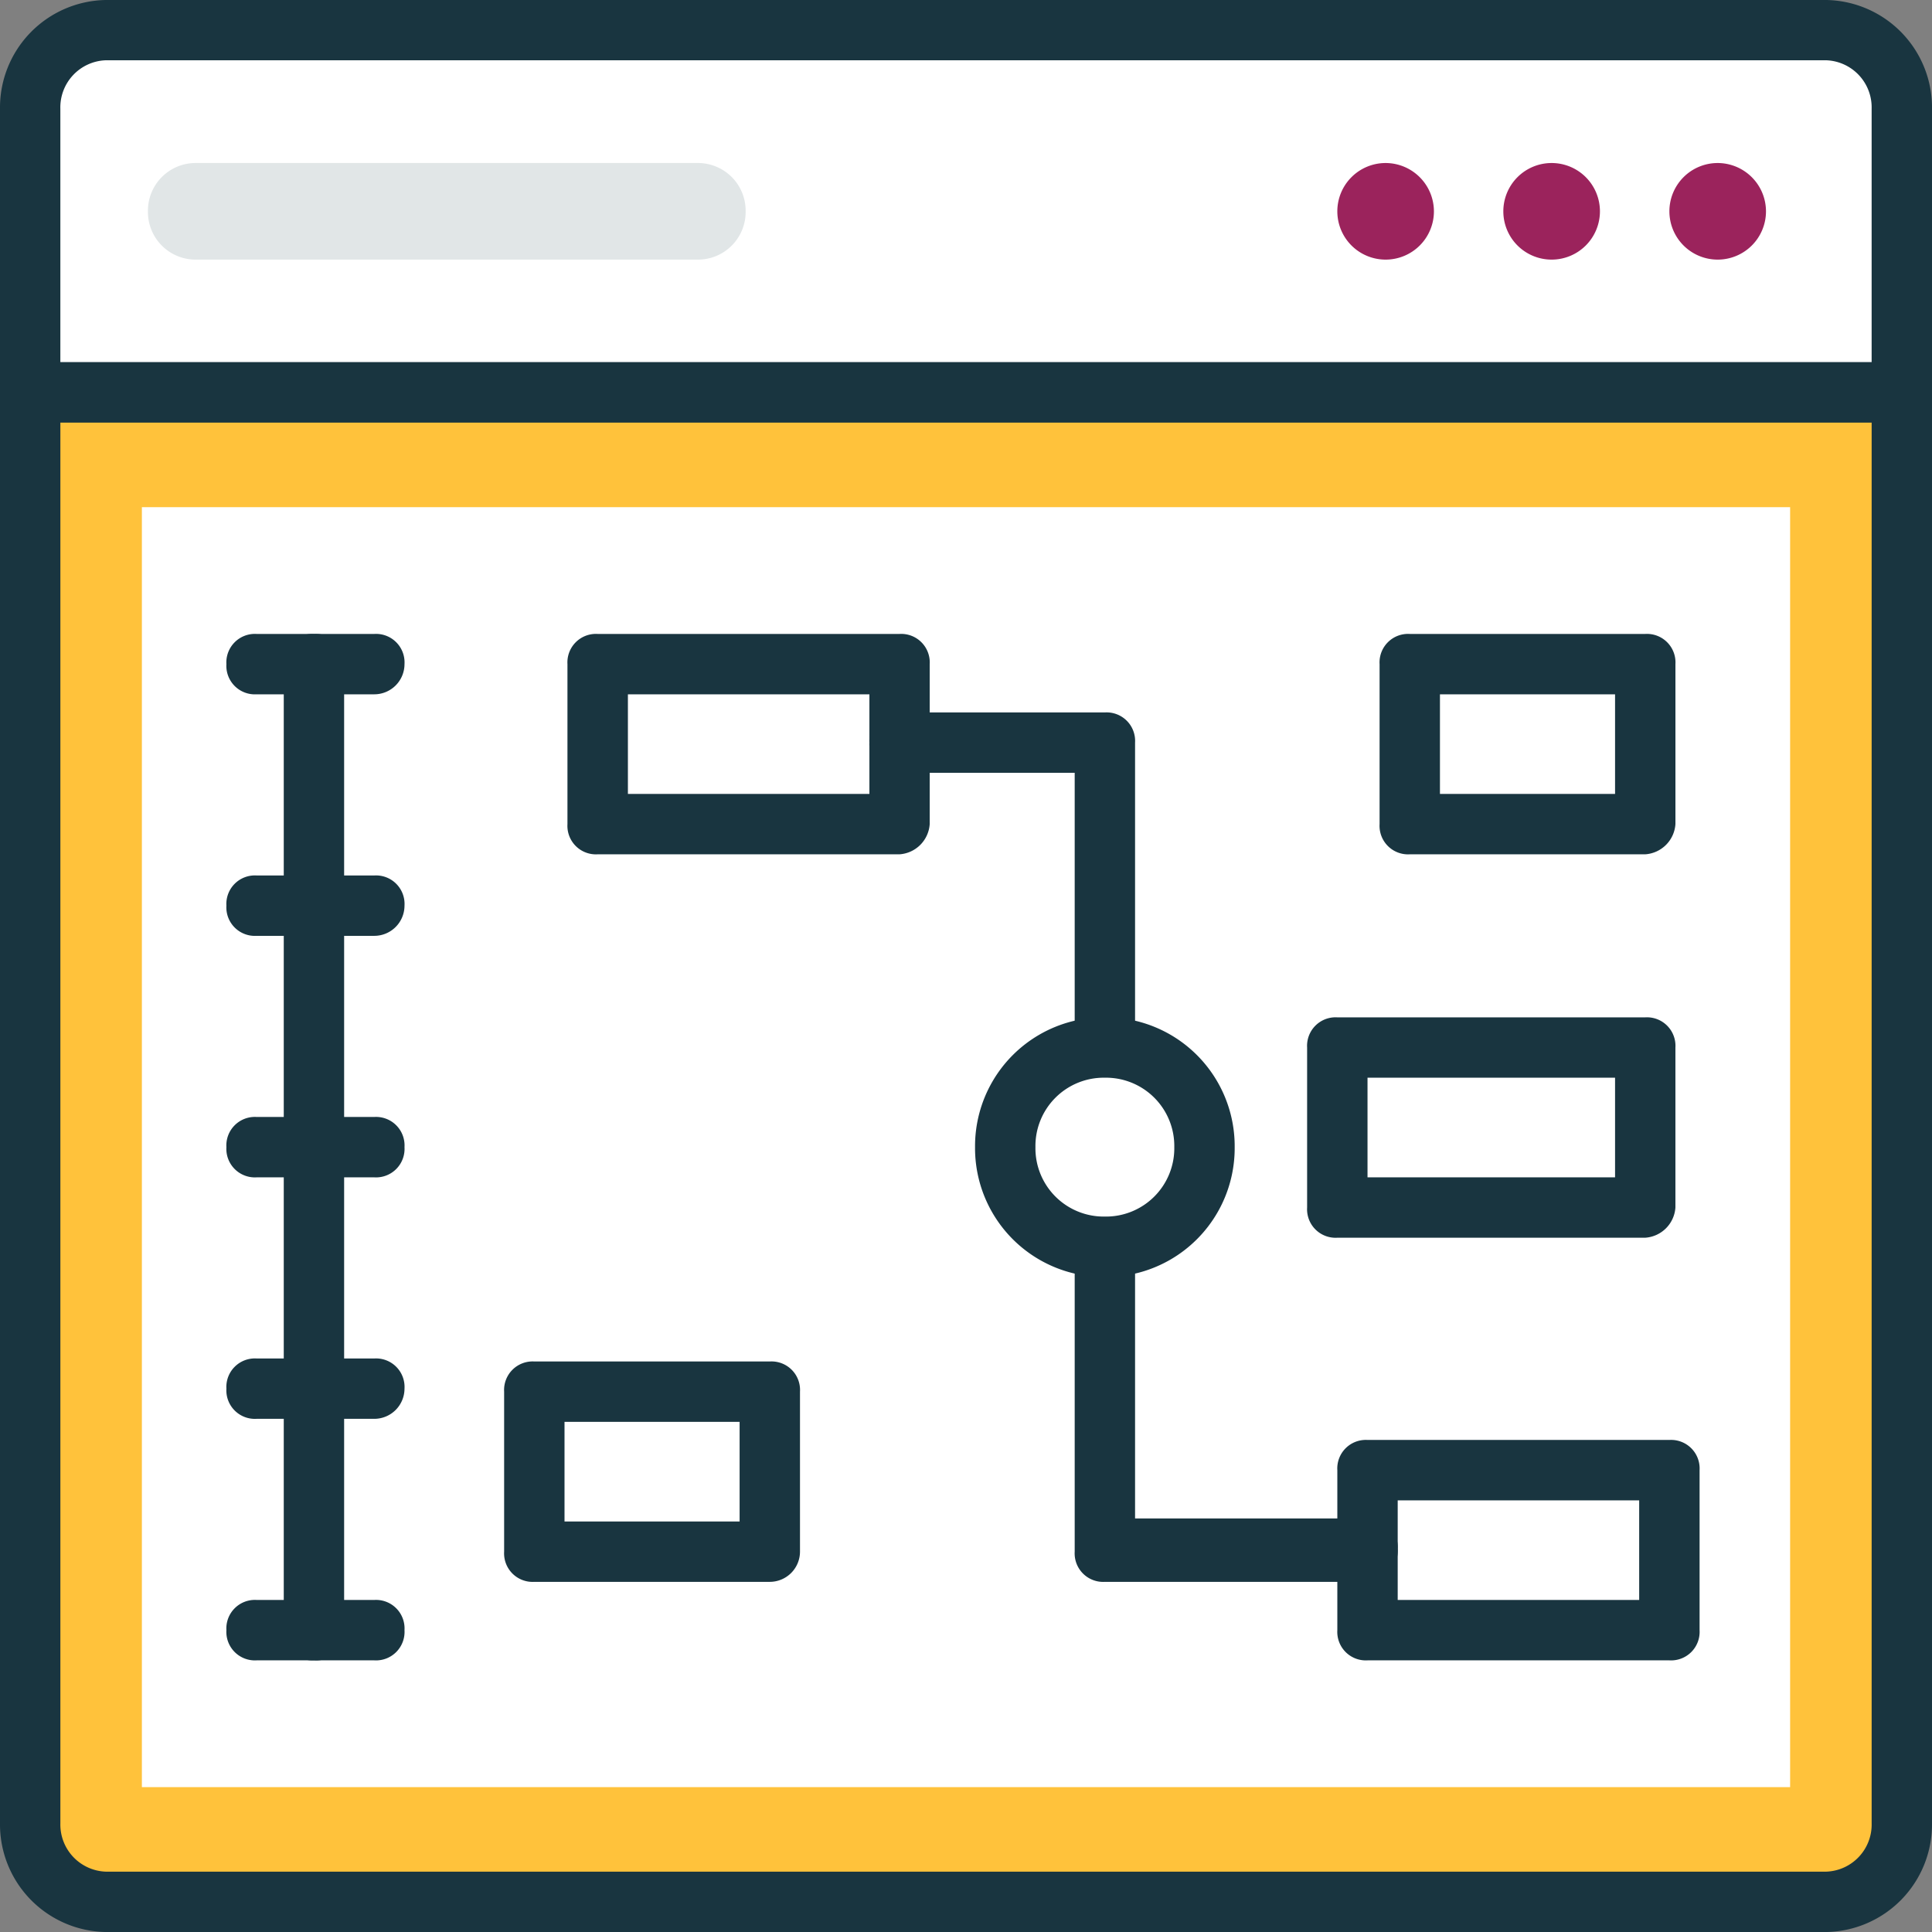 <svg xmlns="http://www.w3.org/2000/svg" width="111.755" height="111.756" viewBox="0 0 111.755 111.756">
  <rect x="0" y="0" width="111.755" height="111.756" fill="#808080" stroke="none"/>
  <g id="Grupo_28665" data-name="Grupo 28665" transform="translate(0 0)">
    <path id="Trazado_64795" data-name="Trazado 64795" d="M-957.128,1572.328h-99.532a4.474,4.474,0,0,0-4.366,4.541v16.414h108.263v-16.414a4.473,4.473,0,0,0-4.366-4.541Zm0,0" transform="translate(1062.772 -1570.582)" fill="#fff"/>
    <path id="Trazado_64796" data-name="Trazado 64796" d="M-952.881,1594.911h-108.263a1.649,1.649,0,0,1-1.746-1.746v-16.414a6.225,6.225,0,0,1,6.112-6.287h99.532a6.225,6.225,0,0,1,6.112,6.287v16.414a1.749,1.749,0,0,1-1.746,1.746Zm-106.518-3.493h104.772v-14.667a2.726,2.726,0,0,0-2.62-2.8h-99.532a2.726,2.726,0,0,0-2.62,2.8Zm0,0" transform="translate(1062.89 -1570.464)" fill="#193540"/>
    <path id="Trazado_64797" data-name="Trazado 64797" d="M-1061.026,1594.7v82.769a4.474,4.474,0,0,0,4.366,4.54h99.532a4.473,4.473,0,0,0,4.366-4.54V1594.7Zm0,0" transform="translate(1062.772 -1571.999)" fill="#ffc23b"/>
    <path id="Trazado_64798" data-name="Trazado 64798" d="M-957.246,1683.637h-99.532a6.225,6.225,0,0,1-6.112-6.286v-82.769a1.65,1.65,0,0,1,1.746-1.747h108.263a1.65,1.65,0,0,1,1.746,1.747v82.769a6.225,6.225,0,0,1-6.112,6.286Zm-102.152-87.309v81.023a2.726,2.726,0,0,0,2.62,2.794h99.532a2.725,2.725,0,0,0,2.62-2.794v-81.023Zm0,0" transform="translate(1062.89 -1571.881)" fill="#193540"/>
    <rect id="Rectángulo_5398" data-name="Rectángulo 5398" width="95.341" height="74.038" transform="translate(8.207 29.337)" fill="#fff"/>
    <path id="Trazado_64799" data-name="Trazado 64799" d="M-954.207,1583.325a2.793,2.793,0,0,1-2.794,2.793,2.792,2.792,0,0,1-2.793-2.793,2.793,2.793,0,0,1,2.793-2.794,2.8,2.8,0,0,1,2.794,2.794Zm0,0" transform="translate(1056.359 -1571.101)" fill="#9b235c"/>
    <path id="Trazado_64800" data-name="Trazado 64800" d="M-964.461,1583.325a2.793,2.793,0,0,1-2.794,2.793,2.793,2.793,0,0,1-2.794-2.793,2.794,2.794,0,0,1,2.794-2.794,2.794,2.794,0,0,1,2.794,2.794Zm0,0" transform="translate(1057.008 -1571.101)" fill="#9b235c"/>
    <path id="Trazado_64801" data-name="Trazado 64801" d="M-974.714,1583.325a2.793,2.793,0,0,1-2.794,2.793,2.792,2.792,0,0,1-2.793-2.793,2.793,2.793,0,0,1,2.793-2.794,2.8,2.8,0,0,1,2.794,2.794Zm0,0" transform="translate(1057.658 -1571.101)" fill="#9b235c"/>
    <path id="Trazado_64802" data-name="Trazado 64802" d="M-1021.974,1580.531h-28.986a2.758,2.758,0,0,0-2.794,2.794,2.757,2.757,0,0,0,2.794,2.793h28.986a2.757,2.757,0,0,0,2.794-2.793,2.758,2.758,0,0,0-2.794-2.794Zm0,0" transform="translate(1062.311 -1571.101)" fill="#e1e6e7"/>
    <path id="Trazado_64803" data-name="Trazado 64803" d="M-1047.162,1672.765a1.65,1.65,0,0,1-1.746-1.748,1.65,1.65,0,0,1,1.746-1.746h6.811a1.65,1.65,0,0,1,1.745,1.746,1.65,1.65,0,0,1-1.745,1.748Zm0,0" transform="translate(1062.004 -1576.723)" fill="#193540"/>
    <path id="Trazado_64804" data-name="Trazado 64804" d="M-1040.351,1657.849h-6.811a1.649,1.649,0,0,1-1.746-1.745,1.649,1.649,0,0,1,1.746-1.746h6.811a1.649,1.649,0,0,1,1.745,1.746,1.749,1.749,0,0,1-1.745,1.745Zm0,0" transform="translate(1062.004 -1575.778)" fill="#193540"/>
    <path id="Trazado_64805" data-name="Trazado 64805" d="M-1047.162,1642.936a1.65,1.65,0,0,1-1.746-1.747,1.649,1.649,0,0,1,1.746-1.746h6.811a1.649,1.649,0,0,1,1.745,1.746,1.65,1.65,0,0,1-1.745,1.747Zm0,0" transform="translate(1062.004 -1574.833)" fill="#193540"/>
    <path id="Trazado_64806" data-name="Trazado 64806" d="M-1040.351,1628.021h-6.811a1.649,1.649,0,0,1-1.746-1.746,1.649,1.649,0,0,1,1.746-1.746h6.811a1.649,1.649,0,0,1,1.745,1.746,1.749,1.749,0,0,1-1.745,1.746Zm0,0" transform="translate(1062.004 -1573.888)" fill="#193540"/>
    <path id="Trazado_64807" data-name="Trazado 64807" d="M-1040.351,1613.106h-6.811a1.649,1.649,0,0,1-1.746-1.746,1.649,1.649,0,0,1,1.746-1.746h6.811a1.649,1.649,0,0,1,1.745,1.746,1.749,1.749,0,0,1-1.745,1.746Zm0,0" transform="translate(1062.004 -1572.944)" fill="#193540"/>
    <path id="Trazado_64808" data-name="Trazado 64808" d="M-1043.62,1668.986a1.651,1.651,0,0,1-1.746-1.748V1611.36a1.649,1.649,0,0,1,1.746-1.746,1.649,1.649,0,0,1,1.746,1.746v56.054a1.613,1.613,0,0,1-1.746,1.572Zm0,0" transform="translate(1061.78 -1572.944)" fill="#193540"/>
    <rect id="Rectángulo_5399" data-name="Rectángulo 5399" width="17.462" height="9.255" transform="translate(34.574 38.416)" fill="#fff"/>
    <path id="Trazado_64809" data-name="Trazado 64809" d="M-1008.634,1622.361H-1026.1a1.649,1.649,0,0,1-1.746-1.746v-9.255a1.649,1.649,0,0,1,1.746-1.746h17.461a1.65,1.65,0,0,1,1.747,1.746v9.255a1.877,1.877,0,0,1-1.747,1.746Zm-15.715-3.492h13.969v-5.763h-13.969Zm0,0" transform="translate(1060.67 -1572.944)" fill="#193540"/>
    <rect id="Rectángulo_5400" data-name="Rectángulo 5400" width="13.62" height="9.255" transform="translate(81.547 38.416)" fill="#fff"/>
    <path id="Trazado_64810" data-name="Trazado 64810" d="M-962.325,1622.361h-13.621a1.649,1.649,0,0,1-1.746-1.746v-9.255a1.649,1.649,0,0,1,1.746-1.746h13.621a1.649,1.649,0,0,1,1.746,1.746v9.255a1.877,1.877,0,0,1-1.746,1.746Zm-11.875-3.492h10.129v-5.763H-974.2Zm0,0" transform="translate(1057.493 -1572.944)" fill="#193540"/>
    <rect id="Rectángulo_5401" data-name="Rectángulo 5401" width="17.81" height="9.255" transform="translate(77.356 60.594)" fill="#fff"/>
    <path id="Trazado_64811" data-name="Trazado 64811" d="M-962.609,1646.038h-17.812a1.649,1.649,0,0,1-1.746-1.746v-9.255a1.649,1.649,0,0,1,1.746-1.746h17.812a1.649,1.649,0,0,1,1.746,1.746v9.255a1.878,1.878,0,0,1-1.746,1.746Zm-16.064-3.492h14.319v-5.763h-14.319Zm0,0" transform="translate(1057.776 -1574.443)" fill="#193540"/>
    <rect id="Rectángulo_5402" data-name="Rectángulo 5402" width="13.62" height="9.255" transform="translate(30.908 80.326)" fill="#fff"/>
    <path id="Trazado_64812" data-name="Trazado 64812" d="M-1016.389,1667.291h-13.621a1.651,1.651,0,0,1-1.747-1.747v-9.254a1.65,1.65,0,0,1,1.747-1.746h13.621a1.649,1.649,0,0,1,1.746,1.746v9.254a1.75,1.75,0,0,1-1.746,1.747Zm-11.875-3.493h10.128v-5.762h-10.128Zm0,0" transform="translate(1060.918 -1575.79)" fill="#193540"/>
    <rect id="Rectángulo_5403" data-name="Rectángulo 5403" width="17.462" height="9.254" transform="translate(79.102 85.041)" fill="#fff"/>
    <path id="Trazado_64813" data-name="Trazado 64813" d="M-961.093,1672.139h-17.462a1.65,1.65,0,0,1-1.746-1.748v-9.254a1.65,1.65,0,0,1,1.746-1.747h17.462a1.651,1.651,0,0,1,1.746,1.747v9.254a1.651,1.651,0,0,1-1.746,1.748Zm-15.716-3.494h13.968v-5.761h-13.968Zm0,0" transform="translate(1057.658 -1576.097)" fill="#193540"/>
    <path id="Trazado_64814" data-name="Trazado 64814" d="M-980.386,1664.752h-15.192a1.65,1.65,0,0,1-1.746-1.747v-45.051h-10.129a1.65,1.65,0,0,1-1.746-1.746,1.65,1.65,0,0,1,1.746-1.747h11.875a1.65,1.65,0,0,1,1.746,1.747v44.877h13.447a1.65,1.65,0,0,1,1.746,1.746,1.8,1.8,0,0,1-1.746,1.921Zm0,0" transform="translate(1059.489 -1573.251)" fill="#193540"/>
    <path id="Trazado_64815" data-name="Trazado 64815" d="M-989.285,1640.917a5.763,5.763,0,0,1-5.762,5.763,5.764,5.764,0,0,1-5.763-5.763,5.763,5.763,0,0,1,5.763-5.762,5.762,5.762,0,0,1,5.762,5.762Zm0,0" transform="translate(1058.957 -1574.562)" fill="#fff"/>
    <path id="Trazado_64816" data-name="Trazado 64816" d="M-995.165,1648.307a7.452,7.452,0,0,1-7.509-7.508,7.453,7.453,0,0,1,7.509-7.508,7.453,7.453,0,0,1,7.509,7.508,7.452,7.452,0,0,1-7.509,7.508Zm0-11.525a3.952,3.952,0,0,0-4.016,4.016,3.952,3.952,0,0,0,4.016,4.016,3.952,3.952,0,0,0,4.016-4.016,3.952,3.952,0,0,0-4.016-4.016Zm0,0" transform="translate(1059.075 -1574.443)" fill="#193540"/>
  </g>
</svg>
